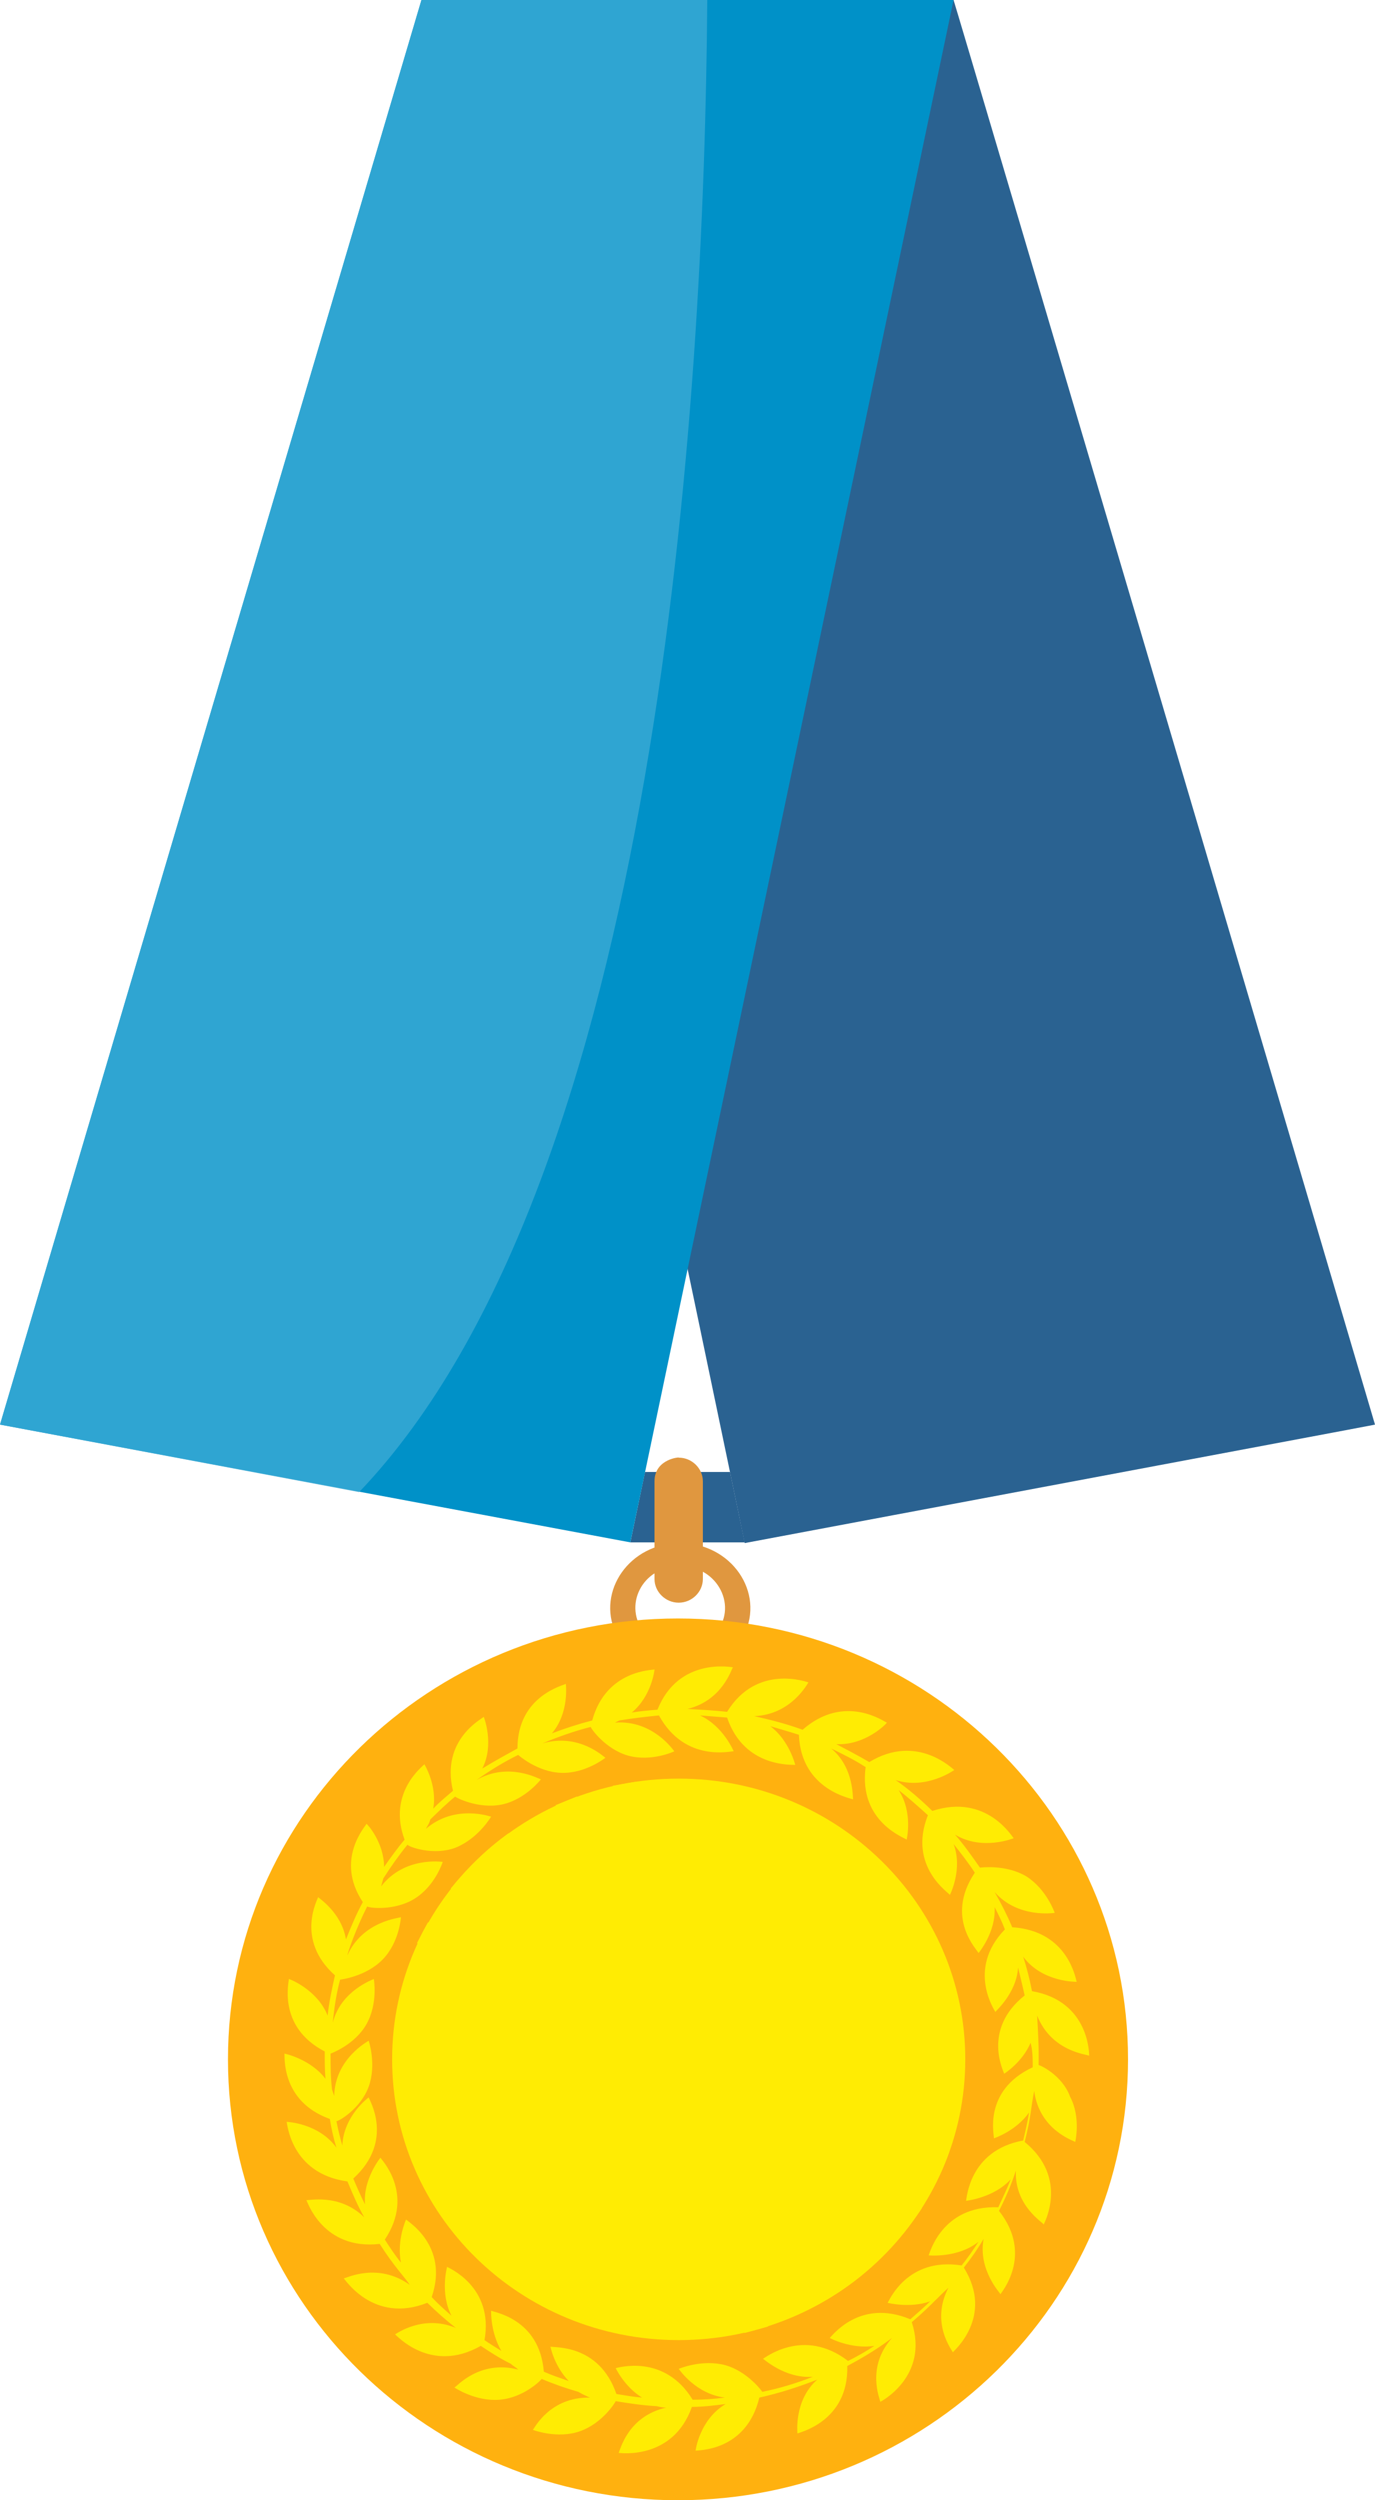 <svg width="44" height="80" viewBox="0 0 44 80" fill="none" xmlns="http://www.w3.org/2000/svg">
<path d="M21.765 50.109C22.985 50.109 23.642 51.442 22.868 52.292L23.806 52.315C24.486 50.959 23.407 49.374 21.765 49.374C20.147 49.374 19.091 50.913 19.701 52.246L20.64 52.269C19.912 51.396 20.546 50.109 21.765 50.109Z" fill="#E0973F"/>
<path d="M44 45.583C43.39 45.698 47.823 44.871 23.829 49.374C23.266 46.571 15.714 10.592 15.526 9.696L18.388 0H30.514C30.537 0.023 44 45.56 44 45.583Z" fill="#2A6291"/>
<path d="M23.83 49.351H20.171L20.64 47.099H23.361L23.83 49.351Z" fill="#2A6291"/>
<path d="M21.718 51.281C21.296 51.281 20.944 50.936 20.944 50.523V47.398C20.944 46.663 21.789 46.617 21.718 46.64C22.14 46.64 22.492 46.984 22.492 47.398V50.523C22.492 50.936 22.14 51.281 21.718 51.281Z" fill="#E0973F"/>
<path d="M20.171 49.351L0 45.583L13.486 0H30.514L20.171 49.351Z" fill="#0091C8"/>
<path d="M36.097 65.893C36.097 73.682 29.647 80 21.696 80C13.745 80 7.295 73.682 7.295 65.893C7.295 58.105 13.745 51.786 21.696 51.786C29.647 51.786 36.097 58.105 36.097 65.893Z" fill="#FFB10F"/>
<path d="M33.235 66.077C33.235 65.916 33.258 65.64 33.188 64.492C33.657 65.663 34.806 65.732 34.853 65.778C34.853 65.755 34.877 64.032 33.024 63.711C32.953 63.343 32.86 62.975 32.742 62.608C33.352 63.435 34.455 63.412 34.455 63.412C34.431 63.389 34.22 61.781 32.391 61.666C32.226 61.275 32.039 60.907 31.828 60.54C32.578 61.39 33.727 61.206 33.751 61.206C33.751 61.206 33.493 60.448 32.836 60.034C32.179 59.644 31.359 59.759 31.359 59.759C31.101 59.391 30.843 59.023 30.561 58.702C31.429 59.23 32.438 58.817 32.438 58.817C32.414 58.817 31.593 57.369 29.834 57.944C29.459 57.576 29.084 57.254 28.661 56.956C29.646 57.277 30.538 56.634 30.538 56.634C30.514 56.634 29.365 55.439 27.817 56.381C27.465 56.175 27.113 55.991 26.762 55.807C27.7 55.853 28.38 55.141 28.38 55.118C28.333 55.118 27.043 54.153 25.683 55.347C25.19 55.164 24.651 55.026 24.135 54.911C25.331 54.865 25.847 53.854 25.87 53.831C25.847 53.831 24.229 53.211 23.267 54.773C22.845 54.727 22.446 54.704 22 54.681C23.126 54.406 23.408 53.395 23.454 53.349C23.431 53.349 21.719 53.004 21.039 54.704C20.757 54.727 20.499 54.75 20.218 54.796C20.851 54.268 20.945 53.441 20.945 53.417C20.898 53.441 19.397 53.418 18.951 55.049C18.506 55.164 18.084 55.301 17.661 55.462C18.224 54.796 18.107 53.9 18.107 53.877C18.06 53.923 16.559 54.245 16.559 55.945C16.184 56.152 15.809 56.358 15.433 56.588C15.832 55.807 15.48 54.934 15.48 54.934C15.457 54.98 14.096 55.646 14.495 57.3C14.284 57.484 14.049 57.668 13.862 57.875C14.002 57.139 13.58 56.45 13.58 56.45C13.557 56.496 12.384 57.346 12.947 58.863C12.713 59.138 12.501 59.437 12.29 59.736C12.29 58.955 11.751 58.357 11.727 58.357C11.727 58.403 10.695 59.483 11.61 60.861C11.399 61.252 11.235 61.643 11.071 62.056C10.93 61.183 10.18 60.724 10.18 60.701C10.18 60.747 9.429 62.056 10.719 63.205C10.625 63.619 10.531 64.055 10.484 64.492C10.156 63.664 9.265 63.32 9.241 63.32C9.265 63.366 8.843 64.836 10.391 65.64C10.391 65.916 10.391 66.215 10.414 66.513C9.945 65.893 9.124 65.709 9.101 65.709C9.124 65.755 8.96 67.226 10.555 67.8C10.602 68.099 10.672 68.42 10.766 68.719C10.203 67.938 9.194 67.892 9.171 67.892C9.194 67.915 9.288 69.546 11.118 69.799C11.282 70.189 11.446 70.58 11.657 70.948C10.86 70.166 9.851 70.419 9.804 70.396C9.828 70.419 10.32 72.005 12.15 71.798C12.619 72.533 12.947 72.855 13.111 73.107C12.079 72.372 11.071 72.901 11 72.901C11.024 72.901 11.938 74.371 13.674 73.682C13.956 73.957 14.261 74.233 14.589 74.486C13.533 74.049 12.689 74.67 12.642 74.693C12.666 74.693 13.768 75.979 15.386 75.06C15.691 75.267 16.02 75.474 16.348 75.635C16.418 75.704 16.512 75.749 16.582 75.819C15.339 75.497 14.612 76.37 14.542 76.393C14.542 76.393 15.222 76.852 15.996 76.783C16.77 76.715 17.333 76.14 17.333 76.117C17.708 76.278 18.107 76.416 18.506 76.531C18.623 76.6 18.764 76.668 18.881 76.715C17.591 76.692 17.099 77.702 17.052 77.748C17.052 77.748 17.826 78.047 18.553 77.794C19.28 77.542 19.702 76.852 19.702 76.829C20.124 76.898 20.57 76.967 21.015 76.99C21.109 77.013 21.226 77.036 21.32 77.036C20.077 77.312 19.843 78.415 19.796 78.484C19.819 78.484 21.531 78.736 22.141 77.013C22.493 77.013 22.868 76.967 23.22 76.921C22.376 77.427 22.258 78.415 22.258 78.415C22.305 78.392 23.877 78.461 24.299 76.715C24.932 76.577 25.565 76.37 26.152 76.14C25.401 76.806 25.518 77.84 25.518 77.863C25.542 77.84 27.16 77.496 27.113 75.704C28.028 75.221 28.474 74.853 28.544 74.808C27.7 75.749 28.169 76.783 28.169 76.852C28.169 76.852 29.74 76.048 29.177 74.302C29.717 73.843 29.928 73.59 30.35 73.199C29.764 74.325 30.467 75.198 30.491 75.267C30.491 75.244 31.828 74.141 30.843 72.556C31.077 72.257 31.288 71.959 31.476 71.637C31.288 72.625 32.015 73.383 32.015 73.406C32.015 73.383 33.094 72.165 31.968 70.741C32.179 70.327 32.367 69.891 32.508 69.454C32.461 70.58 33.376 71.109 33.399 71.177C33.399 71.154 34.22 69.707 32.789 68.535C33 67.708 32.977 67.501 33.094 66.904C33.258 68.145 34.337 68.489 34.408 68.535C34.408 68.535 34.595 67.754 34.243 67.088C33.985 66.376 33.235 66.054 33.235 66.077ZM33.047 66.146C31.429 66.904 31.828 68.352 31.804 68.42C31.804 68.42 32.508 68.191 32.93 67.593C32.883 67.892 32.813 68.191 32.742 68.489C30.983 68.811 30.936 70.396 30.913 70.419C30.913 70.419 31.804 70.327 32.344 69.73C32.226 70.029 32.086 70.327 31.945 70.626C30.116 70.557 29.74 72.142 29.717 72.165C29.717 72.165 30.655 72.257 31.312 71.729C31.148 71.982 30.96 72.257 30.772 72.487C29.013 72.211 28.45 73.636 28.403 73.682C28.403 73.682 29.107 73.866 29.764 73.636C29.553 73.843 29.341 74.026 29.13 74.21C27.489 73.521 26.597 74.785 26.55 74.808C26.55 74.808 27.231 75.175 27.981 75.06C27.7 75.244 27.418 75.405 27.137 75.543C25.706 74.44 24.44 75.474 24.416 75.474C24.44 75.474 25.12 76.117 26.011 76.048C25.495 76.255 24.956 76.416 24.393 76.531C24.299 76.393 23.853 75.864 23.22 75.681C22.47 75.474 21.719 75.796 21.719 75.796C21.742 75.819 22.258 76.6 23.197 76.715C22.845 76.76 22.516 76.783 22.165 76.783C21.25 75.29 19.749 75.772 19.702 75.772C19.702 75.772 19.983 76.37 20.546 76.715C20.265 76.692 20.007 76.646 19.725 76.6C19.162 74.968 17.685 75.129 17.614 75.083C17.614 75.083 17.732 75.704 18.201 76.186C17.943 76.094 17.661 76.002 17.403 75.887C17.263 74.164 15.762 73.98 15.715 73.934C15.715 73.934 15.691 74.624 16.043 75.221C15.855 75.106 15.668 74.991 15.504 74.876C15.809 73.153 14.331 72.556 14.307 72.533C14.307 72.533 14.073 73.383 14.448 74.095C14.237 73.912 14.002 73.705 13.815 73.498C14.378 71.844 13.017 71.063 12.994 71.017C12.994 71.017 12.689 71.683 12.83 72.395C12.642 72.165 12.478 71.913 12.314 71.66C13.299 70.189 12.173 69.064 12.173 69.041C12.173 69.041 11.61 69.73 11.681 70.534C11.54 70.258 11.422 69.983 11.305 69.707C12.642 68.489 11.798 67.157 11.798 67.111C11.798 67.111 11 67.685 10.954 68.65C10.883 68.397 10.813 68.122 10.766 67.869C10.813 67.892 11.54 67.478 11.798 66.766C12.056 66.054 11.798 65.296 11.798 65.296C11.774 65.319 10.719 65.87 10.695 67.065C10.672 66.996 10.649 66.927 10.625 66.858C10.578 66.468 10.578 66.1 10.578 65.709C10.578 65.709 11.352 65.434 11.727 64.767C12.103 64.101 11.962 63.32 11.962 63.32C11.938 63.343 10.907 63.688 10.649 64.721C10.695 64.239 10.766 63.779 10.883 63.343C10.883 63.343 11.704 63.251 12.243 62.7C12.783 62.148 12.83 61.344 12.83 61.344C12.806 61.367 11.61 61.459 11.118 62.562C11.118 62.493 11.399 61.689 11.751 60.999C11.774 61.045 12.619 61.16 13.275 60.747C13.932 60.333 14.167 59.575 14.167 59.575C14.143 59.575 12.947 59.391 12.197 60.356C12.22 60.264 12.243 60.195 12.267 60.103C12.501 59.736 12.759 59.368 13.041 59.023C13.064 59.092 13.885 59.391 14.589 59.115C15.316 58.817 15.715 58.127 15.715 58.127C15.691 58.127 14.565 57.714 13.627 58.518C13.674 58.426 13.745 58.334 13.768 58.219C14.026 57.967 14.284 57.714 14.565 57.484C14.565 57.507 15.316 57.898 16.067 57.737C16.817 57.576 17.309 56.933 17.309 56.933C17.263 56.933 16.278 56.358 15.246 56.956C15.668 56.657 16.113 56.381 16.582 56.152C16.582 56.152 17.192 56.703 17.966 56.726C18.74 56.749 19.373 56.243 19.373 56.243C19.327 56.221 18.529 55.439 17.356 55.784C17.849 55.577 18.365 55.393 18.904 55.256C18.904 55.301 19.373 55.968 20.101 56.175C20.851 56.381 21.578 56.037 21.578 56.037C21.555 56.014 20.898 55.026 19.678 55.118C19.725 55.095 19.772 55.072 19.819 55.049C20.241 54.98 20.64 54.934 21.086 54.888C21.93 56.427 23.431 56.014 23.478 56.037C23.478 56.037 23.15 55.233 22.399 54.888C22.704 54.911 22.985 54.934 23.267 54.957C23.83 56.611 25.425 56.45 25.448 56.473C25.448 56.473 25.261 55.692 24.651 55.233C24.956 55.325 25.284 55.416 25.565 55.508C25.636 57.3 27.301 57.553 27.301 57.576C27.278 57.553 27.348 56.565 26.597 55.945C26.973 56.129 27.348 56.312 27.7 56.542C27.465 58.311 28.99 58.817 29.013 58.863C29.013 58.863 29.224 57.99 28.755 57.277C29.084 57.53 29.388 57.806 29.693 58.081C29.037 59.736 30.397 60.586 30.397 60.632C30.397 60.632 30.819 59.805 30.514 59.001C30.749 59.299 30.983 59.598 31.194 59.92C30.209 61.39 31.312 62.424 31.312 62.493C31.312 62.493 31.875 61.827 31.828 61.022C31.945 61.252 32.062 61.482 32.156 61.735C30.913 63.021 31.851 64.354 31.851 64.377C31.851 64.354 32.531 63.779 32.578 62.952C32.649 63.251 32.719 63.527 32.789 63.848C31.405 64.951 32.133 66.307 32.133 66.353C32.133 66.353 32.719 65.985 32.977 65.365C33.047 65.594 33.047 65.87 33.047 66.146Z" fill="#FFEC03"/>
<path opacity="0.74" d="M0 45.583L11.492 47.743C21.085 37.703 22.539 12.82 22.633 0H13.486L0 45.583Z" fill="#40ACD6"/>
<path d="M30.889 65.893C30.889 70.856 26.785 74.876 21.718 74.876C16.652 74.876 12.548 70.856 12.548 65.893C12.548 60.931 16.652 56.91 21.718 56.91C26.785 56.91 30.889 60.931 30.889 65.893Z" fill="#FFEC03"/>
<path d="M24.579 74.44L13.697 61.505C13.579 61.712 13.462 61.941 13.345 62.171L23.829 74.647C24.087 74.578 24.345 74.509 24.579 74.44Z" fill="#FFEC03"/>
<path d="M27.91 72.51L16.277 58.656C15.573 59.161 14.963 59.759 14.424 60.425L25.776 73.934C26.55 73.567 27.277 73.084 27.91 72.51Z" fill="#FFEC03"/>
<path d="M29.504 70.649L18.457 57.484C18.223 57.576 18.012 57.668 17.777 57.76L29.082 71.223C29.223 71.04 29.364 70.856 29.504 70.649Z" fill="#FFEC03"/>
<path d="M30.372 68.857L20.404 57.002C20.146 57.048 19.864 57.094 19.606 57.14L30.067 69.592C30.184 69.362 30.278 69.11 30.372 68.857Z" fill="#FFEC03"/>
</svg>
